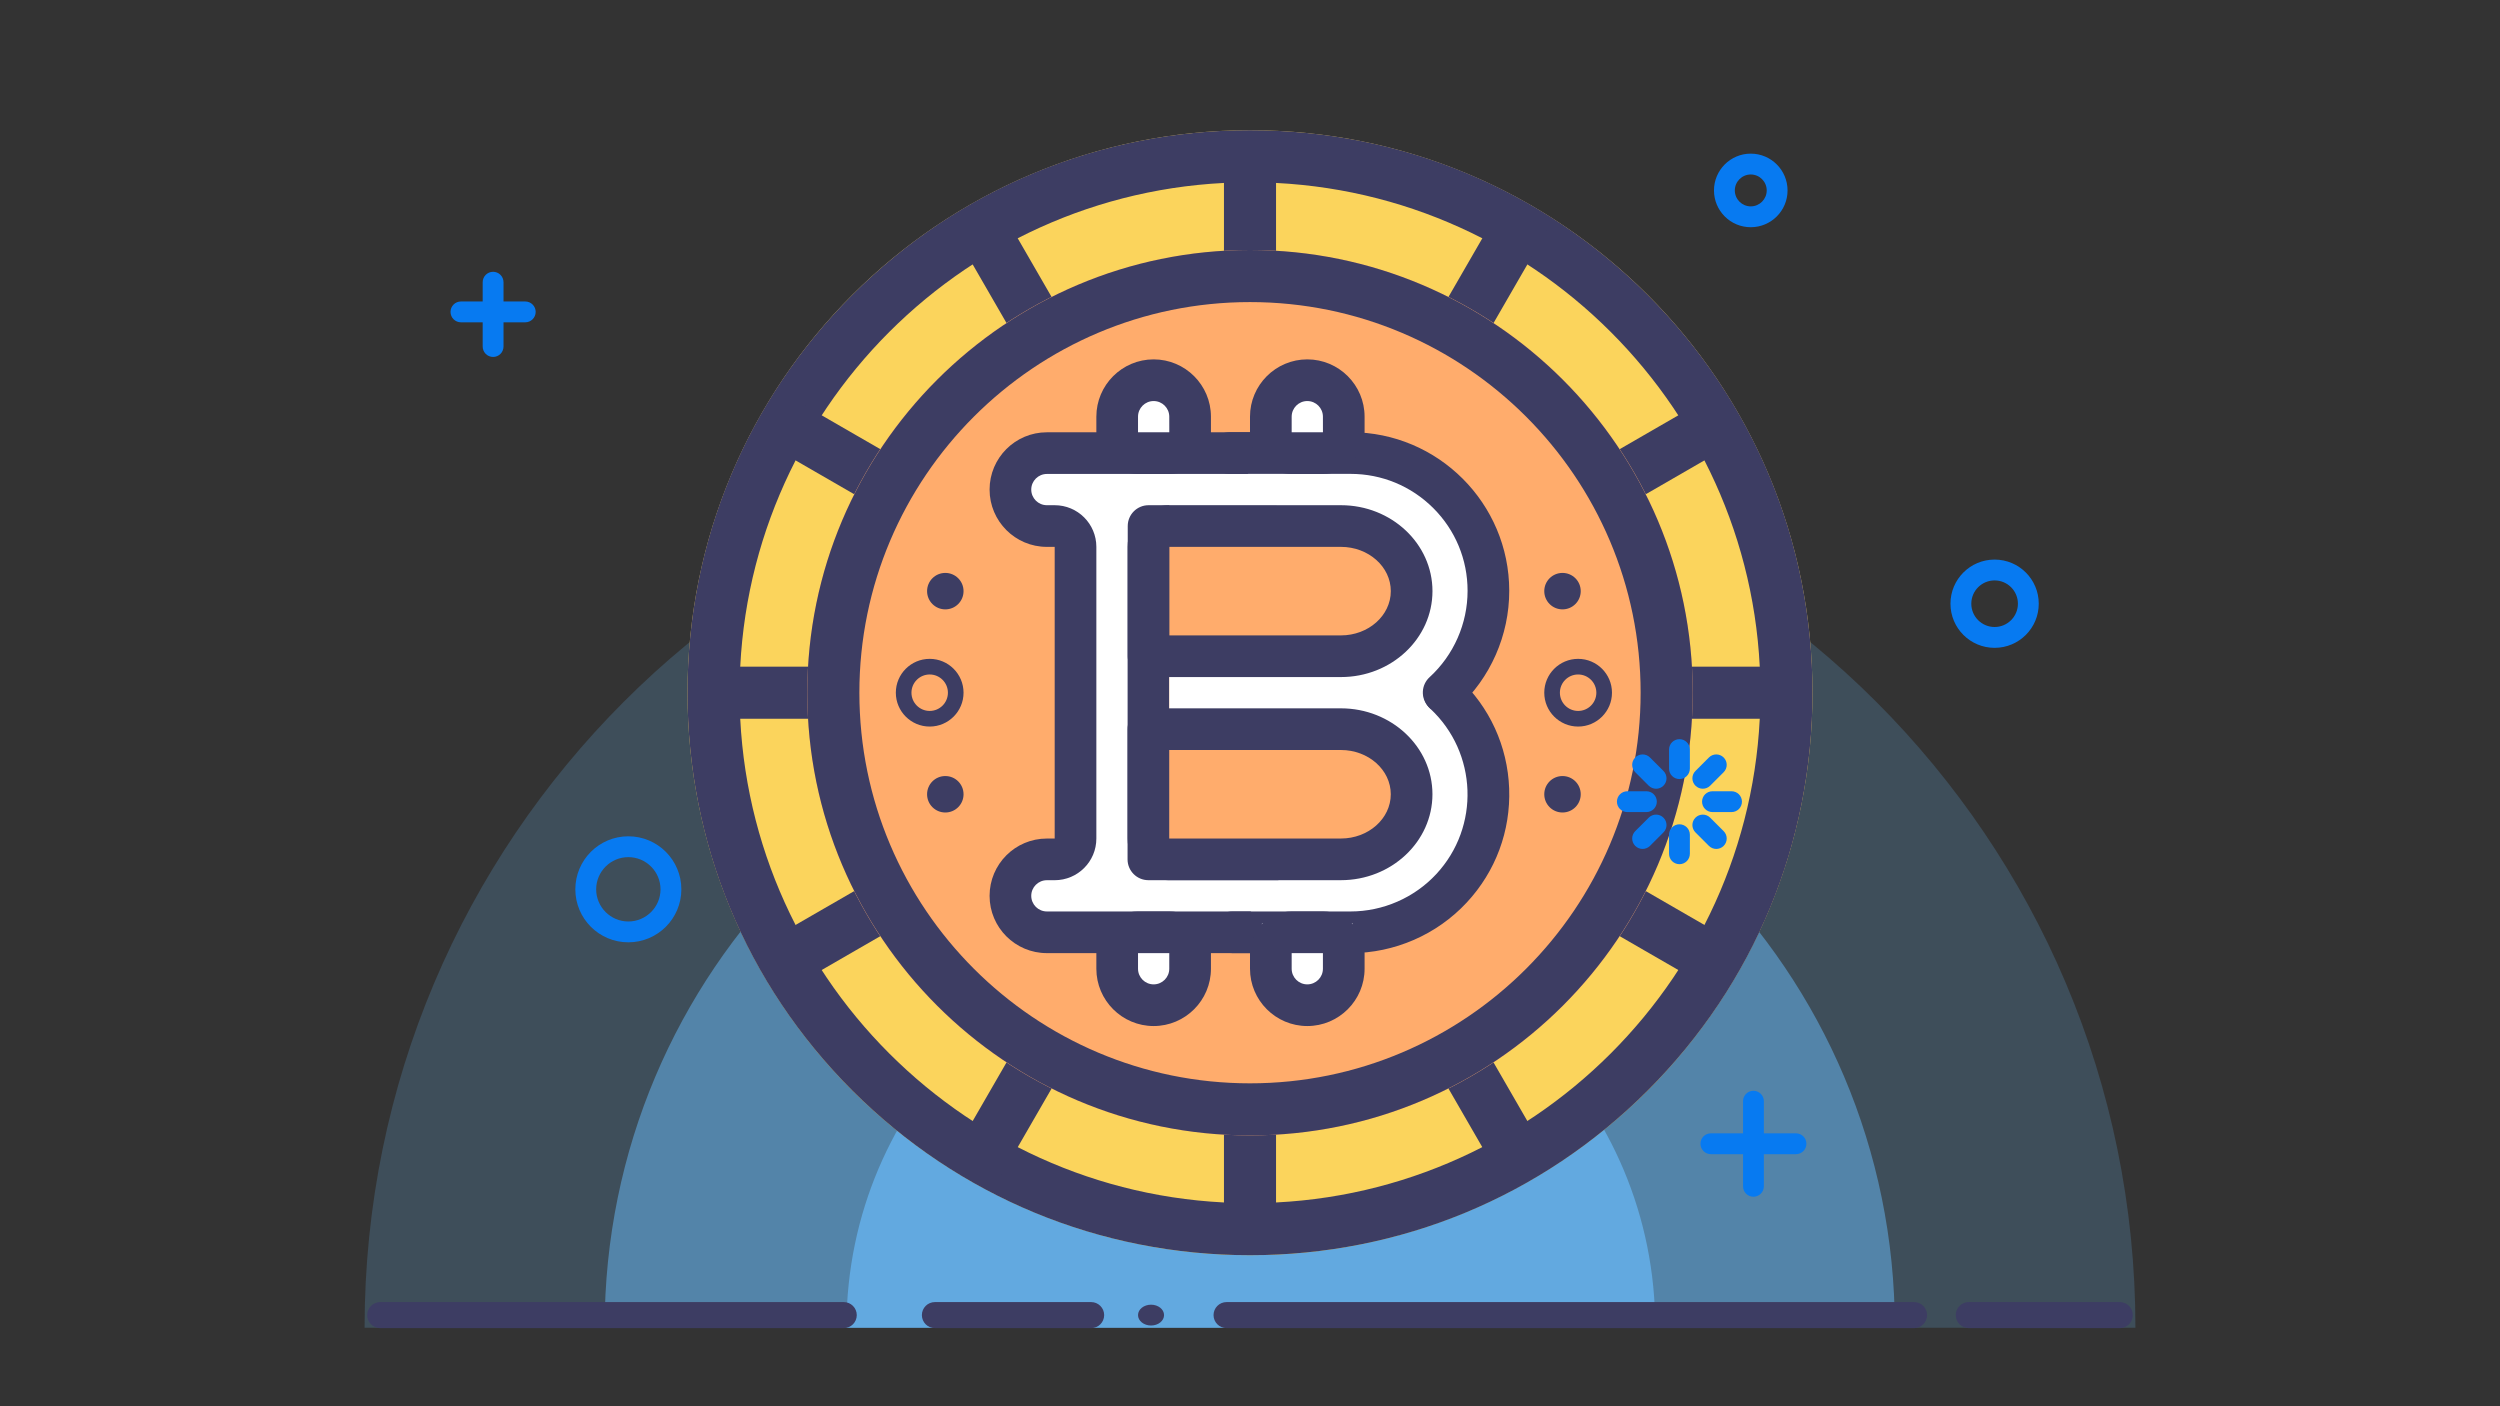 <?xml version="1.0" standalone="no"?><!DOCTYPE svg PUBLIC "-//W3C//DTD SVG 1.1//EN" "http://www.w3.org/Graphics/SVG/1.1/DTD/svg11.dtd"><svg height="540" node-id="1" sillyvg="true" template-height="540" template-width="960" version="1.1" viewBox="0 0 960 540" width="960" xmlns="http://www.w3.org/2000/svg" xmlns:xlink="http://www.w3.org/1999/xlink"><rect x="0" y="0" width="960" height="540" fill="#333333" stroke="none"/><defs node-id="95"></defs><g node-id="291"><g node-id="302"><path d="M 820.00 509.85 C 820.00 322.07 667.78 169.85 480.00 169.85 C 292.22 169.85 140.00 322.07 140.00 509.85" fill="#69baf9" fill-opacity="0.2" fill-rule="nonzero" group-id="1,12" id="路径_1806" node-id="3" stroke="none" target-height="340" target-width="680" target-x="140" target-y="169.85"></path></g><g node-id="303"><path d="M 727.62 509.85 C 727.62 373.04 616.71 262.13 479.90 262.13 C 343.09 262.13 232.18 373.04 232.18 509.85" fill="#69baf9" fill-opacity="0.5" fill-rule="nonzero" group-id="1,13" id="路径_1807" node-id="4" stroke="none" target-height="247.72" target-width="495.439" target-x="232.179" target-y="262.13"></path></g><path d="M 635.60 509.85 C 635.82 424.10 566.48 354.40 480.72 354.18 C 394.97 353.96 325.27 423.30 325.05 509.06 C 325.05 509.32 325.05 509.59 325.05 509.85" fill="#69baf9" fill-opacity="0.7" fill-rule="nonzero" group-id="1,14" id="路径_1808" node-id="5" stroke="none" target-height="155.887" target-width="310.766" target-x="325.053" target-y="353.963"></path></g><g node-id="292"><path d="M 735.00 510.00 L 471.00 510.00 C 468.24 510.00 466.00 507.76 466.00 505.00 C 466.00 502.24 468.24 500.00 471.00 500.00 L 735.00 500.00 C 737.76 500.00 740.00 502.24 740.00 505.00 C 740.00 507.76 737.76 510.00 735.00 510.00 Z" fill="#3d3d63" fill-rule="nonzero" group-id="2" node-id="112" stroke="none" target-height="10" target-width="274" target-x="466" target-y="500"></path><path d="M 814.00 510.00 L 756.00 510.00 C 753.24 510.00 751.00 507.76 751.00 505.00 C 751.00 502.24 753.24 500.00 756.00 500.00 L 814.00 500.00 C 816.76 500.00 819.00 502.24 819.00 505.00 C 819.00 507.76 816.76 510.00 814.00 510.00 Z" fill="#3d3d63" fill-rule="nonzero" group-id="2" node-id="114" stroke="none" target-height="10" target-width="68" target-x="751" target-y="500"></path><path d="M 419.00 510.00 L 359.00 510.00 C 356.24 510.00 354.00 507.76 354.00 505.00 C 354.00 502.24 356.24 500.00 359.00 500.00 L 419.00 500.00 C 421.76 500.00 424.00 502.24 424.00 505.00 C 424.00 507.76 421.76 510.00 419.00 510.00 Z" fill="#3d3d63" fill-rule="nonzero" group-id="2" node-id="116" stroke="none" target-height="10" target-width="70" target-x="354" target-y="500"></path><path d="M 324.00 510.00 L 146.00 510.00 C 143.24 510.00 141.00 507.76 141.00 505.00 C 141.00 502.24 143.24 500.00 146.00 500.00 L 324.00 500.00 C 326.76 500.00 329.00 502.24 329.00 505.00 C 329.00 507.76 326.76 510.00 324.00 510.00 Z" fill="#3d3d63" fill-rule="nonzero" group-id="2" node-id="118" stroke="none" target-height="10" target-width="188" target-x="141" target-y="500"></path><path d="M 447.00 505.00 C 447.00 507.21 444.76 509.00 442.00 509.00 C 439.24 509.00 437.00 507.21 437.00 505.00 C 437.00 502.79 439.24 501.00 442.00 501.00 C 444.76 501.00 447.00 502.79 447.00 505.00 Z" fill="#3d3d63" fill-rule="nonzero" group-id="2" id="椭圆_336" node-id="11" stroke="none" target-height="8" target-width="10" target-x="437" target-y="501"></path></g><g node-id="293"><path d="M 696.00 266.00 C 696.00 385.29 599.29 482.00 480.00 482.00 C 360.71 482.00 264.00 385.29 264.00 266.00 C 264.00 146.71 360.71 50.00 480.00 50.00 C 599.29 50.00 696.00 146.71 696.00 266.00 Z" fill="#fbd45c" fill-rule="nonzero" group-id="3" node-id="123" stroke="none" target-height="432" target-width="432" target-x="264" target-y="50"></path><path d="M 480.00 482.00 C 422.30 482.00 368.06 459.53 327.26 418.74 C 286.47 377.94 264.00 323.69 264.00 266.00 C 264.00 208.30 286.47 154.06 327.26 113.27 C 368.06 72.47 422.30 50.00 480.00 50.00 C 537.70 50.00 591.94 72.47 632.74 113.27 C 673.53 154.06 696.00 208.30 696.00 266.00 C 696.00 323.69 673.53 377.94 632.74 418.74 C 591.94 459.53 537.70 482.00 480.00 482.00 Z M 480.00 70.00 C 371.93 70.00 284.00 157.93 284.00 266.00 C 284.00 374.07 371.93 462.00 480.00 462.00 C 588.08 462.00 676.00 374.07 676.00 266.00 C 676.00 157.93 588.08 70.00 480.00 70.00 Z" fill="#3d3d63" fill-rule="nonzero" group-id="3" node-id="125" stroke="none" target-height="432" target-width="432" target-x="264" target-y="50"></path></g><g node-id="294"><path d="M 470.00 51.00 L 490.00 51.00 L 490.00 481.00 L 470.00 481.00 Z" fill="#3d3d63" fill-rule="nonzero" group-id="4" node-id="129" stroke="none" target-height="430" target-width="20" target-x="470" target-y="51"></path><path d="M 265.00 256.00 L 695.00 256.00 L 695.00 276.00 L 265.00 276.00 Z" fill="#3d3d63" fill-rule="nonzero" group-id="4" node-id="131" stroke="none" target-height="20" target-width="430" target-x="265" target-y="256"></path></g><g node-id="295"><g node-id="305"><path d="M 661.19 149.83 L 671.19 167.15 L 298.80 382.14 L 288.80 364.82 Z" fill="#3d3d63" fill-rule="nonzero" group-id="5,15" node-id="137" stroke="none" target-height="232.311" target-width="382.385" target-x="288.803" target-y="149.832"></path></g><path d="M 381.16 74.80 L 596.15 447.18 L 578.83 457.18 L 363.84 84.79 Z" fill="#3d3d63" fill-rule="nonzero" group-id="5,16" node-id="142" stroke="none" target-height="382.385" target-width="232.311" target-x="363.838" target-y="74.795"></path></g><g node-id="296"><g node-id="307"><path d="M 671.21 364.83 L 661.21 382.15 L 288.82 167.16 L 298.82 149.84 Z" fill="#3d3d63" fill-rule="nonzero" group-id="6,17" node-id="149" stroke="none" target-height="232.311" target-width="382.385" target-x="288.82" target-y="149.843"></path></g><path d="M 596.17 84.81 L 381.18 457.19 L 363.86 447.19 L 578.85 74.81 Z" fill="#3d3d63" fill-rule="nonzero" group-id="6,18" node-id="154" stroke="none" target-height="382.385" target-width="232.311" target-x="363.858" target-y="74.808"></path></g><g node-id="297"><path d="M 650.00 266.00 C 650.00 359.89 573.89 436.00 480.00 436.00 C 386.11 436.00 310.00 359.89 310.00 266.00 C 310.00 172.11 386.11 96.00 480.00 96.00 C 573.89 96.00 650.00 172.11 650.00 266.00 Z" fill="#ffac6c" fill-rule="nonzero" group-id="7" node-id="159" stroke="none" target-height="340" target-width="340" target-x="310" target-y="96"></path><path d="M 480.00 436.00 C 386.26 436.00 310.00 359.74 310.00 266.00 C 310.00 172.26 386.26 96.00 480.00 96.00 C 573.74 96.00 650.00 172.26 650.00 266.00 C 650.00 359.74 573.74 436.00 480.00 436.00 Z M 480.00 116.00 C 397.29 116.00 330.00 183.29 330.00 266.00 C 330.00 348.71 397.29 416.00 480.00 416.00 C 562.71 416.00 630.00 348.71 630.00 266.00 C 630.00 183.29 562.71 116.00 480.00 116.00 Z" fill="#3d3d63" fill-rule="nonzero" group-id="7" node-id="161" stroke="none" target-height="340" target-width="340" target-x="310" target-y="96"></path></g><g node-id="298"><g node-id="309"><path d="M 505.00 358.00 L 402.00 358.00 C 394.28 358.00 388.00 351.72 388.00 344.00 C 388.00 336.28 394.28 330.00 402.00 330.00 L 405.00 330.00 L 413.00 330.00 L 413.00 322.00 L 413.00 210.00 L 413.00 202.00 L 405.00 202.00 L 402.00 202.00 C 394.28 202.00 388.00 195.72 388.00 188.00 C 388.00 180.28 394.28 174.00 402.00 174.00 L 505.00 174.00 C 512.72 174.00 519.00 180.28 519.00 188.00 C 519.00 195.72 512.72 202.00 505.00 202.00 L 449.00 202.00 L 441.00 202.00 L 441.00 210.00 L 441.00 322.00 L 441.00 330.00 L 449.00 330.00 L 505.00 330.00 C 512.72 330.00 519.00 336.28 519.00 344.00 C 519.00 351.72 512.72 358.00 505.00 358.00 Z" fill="#ffffff" fill-rule="nonzero" group-id="8,19" node-id="166" stroke="none" target-height="184" target-width="131" target-x="388" target-y="174"></path><path d="M 505.00 350.00 C 508.31 350.00 511.00 347.31 511.00 344.00 C 511.00 340.69 508.31 338.00 505.00 338.00 L 449.00 338.00 C 440.16 338.00 433.00 330.84 433.00 322.00 L 433.00 210.00 C 433.00 201.16 440.16 194.00 449.00 194.00 L 505.00 194.00 C 508.31 194.00 511.00 191.31 511.00 188.00 C 511.00 184.69 508.31 182.00 505.00 182.00 L 402.00 182.00 C 398.69 182.00 396.00 184.69 396.00 188.00 C 396.00 191.31 398.69 194.00 402.00 194.00 L 405.00 194.00 C 413.84 194.00 421.00 201.16 421.00 210.00 L 421.00 322.00 C 421.00 330.84 413.84 338.00 405.00 338.00 L 402.00 338.00 C 398.69 338.00 396.00 340.69 396.00 344.00 C 396.00 347.31 398.69 350.00 402.00 350.00 L 505.00 350.00 M 505.00 366.00 L 402.00 366.00 C 389.85 366.00 380.00 356.15 380.00 344.00 C 380.00 331.85 389.85 322.00 402.00 322.00 L 405.00 322.00 L 405.00 210.00 L 402.00 210.00 C 389.85 210.00 380.00 200.15 380.00 188.00 C 380.00 175.85 389.85 166.00 402.00 166.00 L 505.00 166.00 C 517.15 166.00 527.00 175.85 527.00 188.00 C 527.00 200.15 517.15 210.00 505.00 210.00 L 449.00 210.00 L 449.00 322.00 L 505.00 322.00 C 517.15 322.00 527.00 331.85 527.00 344.00 C 527.00 356.15 517.15 366.00 505.00 366.00 Z" fill="#3d3d63" fill-rule="nonzero" group-id="8,19" node-id="168" stroke="none" target-height="200" target-width="147" target-x="380" target-y="166"></path></g><path d="M 449.00 194.00 L 554.00 194.00 L 554.00 338.00 L 449.00 338.00 Z" fill="#ffffff" fill-rule="nonzero" group-id="8" id="矩形_1195" node-id="31" stroke="none" target-height="144" target-width="105" target-x="449" target-y="194"></path><g node-id="310"><path d="M 472.21 173.97 L 518.60 173.97 C 547.83 173.96 571.54 197.63 571.55 226.86 C 571.56 241.72 565.33 255.90 554.37 265.93" fill="#ffffff" fill-rule="nonzero" group-id="8,20" id="路径_1960_1_" node-id="33" stroke="none" target-height="91.976" target-width="99.354" target-x="472.21" target-y="173.956"></path><path d="M 554.37 273.93 C 552.20 273.93 550.04 273.06 548.47 271.33 C 545.48 268.07 545.71 263.01 548.97 260.03 C 558.24 251.54 563.56 239.45 563.55 226.87 C 563.55 214.87 558.87 203.59 550.38 195.11 C 541.89 186.64 530.62 181.97 518.63 181.97 C 518.62 181.97 518.62 181.97 518.61 181.97 L 472.21 181.97 C 467.79 181.97 464.21 178.39 464.21 173.97 C 464.21 169.56 467.79 165.97 472.21 165.97 L 518.60 165.97 C 518.61 165.97 518.63 165.97 518.64 165.97 C 552.21 165.97 579.53 193.28 579.55 226.86 C 579.57 243.92 572.35 260.31 559.77 271.83 C 558.23 273.24 556.30 273.93 554.37 273.93 Z" fill="#3d3d63" fill-rule="nonzero" group-id="8,20" node-id="175" stroke="none" target-height="107.958" target-width="115.355" target-x="464.21" target-y="165.975"></path></g><g node-id="311"><path d="M 554.65 266.26 C 576.07 286.17 577.30 319.67 557.39 341.10 C 547.37 351.88 533.32 358.00 518.60 358.00 L 473.26 358.00" fill="#ffffff" fill-rule="nonzero" group-id="8,21" id="路径_1961_1_" node-id="36" stroke="none" target-height="91.745" target-width="104.041" target-x="473.259" target-y="266.257"></path><path d="M 518.60 366.00 L 473.26 366.00 C 468.84 366.00 465.26 362.42 465.26 358.00 C 465.26 353.58 468.84 350.00 473.26 350.00 L 518.60 350.00 C 531.05 350.00 543.06 344.77 551.53 335.65 C 568.41 317.49 567.36 288.99 549.20 272.12 C 545.97 269.11 545.78 264.05 548.79 260.81 C 551.80 257.58 556.86 257.39 560.10 260.40 C 572.02 271.48 578.92 286.54 579.52 302.81 C 580.11 319.08 574.34 334.61 563.25 346.54 C 551.76 358.91 535.49 366.00 518.60 366.00 Z" fill="#3d3d63" fill-rule="nonzero" group-id="8,21" node-id="181" stroke="none" target-height="108.612" target-width="114.853" target-x="465.26" target-y="257.39"></path></g><g node-id="312"><path d="M 464.92 251.99 L 514.94 251.99 C 529.92 251.99 542.07 240.80 542.07 226.99 C 542.07 213.18 529.92 202.00 514.94 202.00 L 441.05 202.00 L 441.05 251.99 L 464.92 251.99 Z" fill="#ffac6c" fill-rule="nonzero" group-id="8,22" id="路径_1959_1_" node-id="39" stroke="none" target-height="49.993" target-width="101.027" target-x="441.047" target-y="202"></path><path d="M 514.94 259.99 L 441.05 259.99 C 436.63 259.99 433.05 256.41 433.05 251.99 L 433.05 202.00 C 433.05 197.58 436.63 194.00 441.05 194.00 L 514.94 194.00 C 534.31 194.00 550.07 208.80 550.07 226.99 C 550.07 245.19 534.31 259.99 514.94 259.99 Z M 449.05 243.99 L 514.94 243.99 C 525.49 243.99 534.07 236.37 534.07 226.99 C 534.07 217.62 525.49 210.00 514.94 210.00 L 449.05 210.00 L 449.05 243.99 Z" fill="#3d3d63" fill-rule="nonzero" group-id="8,22" node-id="187" stroke="none" target-height="65.993" target-width="117.027" target-x="433.047" target-y="194"></path></g><g node-id="313"><path d="M 464.87 329.99 L 514.91 329.99 C 529.91 329.99 542.06 318.80 542.06 304.99 C 542.06 291.18 529.90 280.00 514.91 280.00 L 440.98 280.00 L 440.98 329.99 L 464.87 329.99 Z" fill="#ffac6c" fill-rule="nonzero" group-id="8,23" id="路径_1963_1_" node-id="42" stroke="none" target-height="49.993" target-width="101.082" target-x="440.976" target-y="280"></path><path d="M 514.91 337.99 L 440.98 337.99 C 436.56 337.99 432.98 334.41 432.98 329.99 L 432.98 280.00 C 432.98 275.58 436.56 272.00 440.98 272.00 L 514.91 272.00 C 534.29 272.00 550.06 286.80 550.06 304.99 C 550.06 323.19 534.29 337.99 514.91 337.99 Z M 448.98 321.99 L 514.91 321.99 C 525.47 321.99 534.06 314.37 534.06 304.99 C 534.06 295.62 525.47 288.00 514.91 288.00 L 448.98 288.00 L 448.98 321.99 Z" fill="#3d3d63" fill-rule="nonzero" group-id="8,23" node-id="193" stroke="none" target-height="65.993" target-width="117.083" target-x="432.976" target-y="272"></path></g></g><path d="M 426.25 355.25 L 459.75 355.25 L 459.75 355.25 L 459.75 372.00 C 459.75 381.25 452.25 388.75 443.00 388.75 L 443.00 388.75 C 433.75 388.75 426.25 381.25 426.25 372.00 L 426.25 355.25 L 426.25 355.25 Z" fill="#ffffff" fill-rule="nonzero" node-id="197" stroke="none" target-height="33.5" target-width="33.5" target-x="426.25" target-y="355.25"></path><path d="M 443.00 394.00 C 430.87 394.00 421.00 384.13 421.00 372.00 L 421.00 366.00 C 421.00 357.18 428.18 350.00 437.00 350.00 L 449.00 350.00 C 457.82 350.00 465.00 357.18 465.00 366.00 L 465.00 372.00 C 465.00 384.13 455.13 394.00 443.00 394.00 Z M 437.00 366.00 L 437.00 372.00 C 437.00 375.31 439.69 378.00 443.00 378.00 C 446.31 378.00 449.00 375.31 449.00 372.00 L 449.00 366.00 L 437.00 366.00 Z" fill="#3d3d63" fill-rule="nonzero" node-id="199" stroke="none" target-height="44" target-width="44" target-x="421" target-y="350"></path><path d="M 484.58 354.58 L 519.42 354.58 L 519.42 354.58 L 519.42 372.00 C 519.42 381.62 511.62 389.42 502.00 389.42 L 502.00 389.42 C 492.38 389.42 484.58 381.62 484.58 372.00 L 484.58 354.58 L 484.58 354.58 Z" fill="#ffffff" fill-rule="nonzero" node-id="201" stroke="none" target-height="34.834" target-width="34.834" target-x="484.583" target-y="354.583"></path><path d="M 502.00 394.00 C 489.87 394.00 480.00 384.13 480.00 372.00 L 480.00 366.00 C 480.00 357.18 487.18 350.00 496.00 350.00 L 508.00 350.00 C 516.82 350.00 524.00 357.18 524.00 366.00 L 524.00 372.00 C 524.00 384.13 514.13 394.00 502.00 394.00 Z M 496.00 366.00 L 496.00 372.00 C 496.00 375.31 498.69 378.00 502.00 378.00 C 505.31 378.00 508.00 375.31 508.00 372.00 L 508.00 366.00 L 496.00 366.00 Z" fill="#3d3d63" fill-rule="nonzero" node-id="203" stroke="none" target-height="44" target-width="44" target-x="480" target-y="350"></path><path d="M 502.00 143.00 L 502.00 143.00 C 511.39 143.00 519.00 150.61 519.00 160.00 L 519.00 177.00 L 519.00 177.00 L 485.00 177.00 L 485.00 177.00 L 485.00 160.00 C 485.00 150.61 492.61 143.00 502.00 143.00 Z" fill="#ffffff" fill-rule="nonzero" node-id="205" stroke="none" target-height="34" target-width="34" target-x="485" target-y="143"></path><path d="M 508.00 182.00 L 496.00 182.00 C 487.18 182.00 480.00 174.82 480.00 166.00 L 480.00 160.00 C 480.00 147.87 489.87 138.00 502.00 138.00 C 514.13 138.00 524.00 147.87 524.00 160.00 L 524.00 166.00 C 524.00 174.82 516.82 182.00 508.00 182.00 Z M 502.00 154.00 C 498.69 154.00 496.00 156.69 496.00 160.00 L 496.00 166.00 L 508.00 166.00 C 508.01 166.00 508.01 166.00 508.01 166.00 L 508.00 160.00 C 508.00 156.69 505.31 154.00 502.00 154.00 Z" fill="#3d3d63" fill-rule="nonzero" node-id="207" stroke="none" target-height="44" target-width="44" target-x="480" target-y="138"></path><path d="M 443.00 144.25 L 443.00 144.25 C 451.70 144.25 458.75 151.30 458.75 160.00 L 458.75 175.75 L 458.75 175.75 L 427.25 175.75 L 427.25 175.75 L 427.25 160.00 C 427.25 151.30 434.30 144.25 443.00 144.25 Z" fill="#ffffff" fill-rule="nonzero" node-id="209" stroke="none" target-height="31.5" target-width="31.5" target-x="427.25" target-y="144.25"></path><path d="M 449.00 182.00 L 437.00 182.00 C 428.18 182.00 421.00 174.82 421.00 166.00 L 421.00 160.00 C 421.00 147.87 430.87 138.00 443.00 138.00 C 455.13 138.00 465.00 147.87 465.00 160.00 L 465.00 166.00 C 465.00 174.82 457.82 182.00 449.00 182.00 Z M 443.00 154.00 C 439.69 154.00 437.00 156.69 437.00 160.00 L 437.00 166.00 L 449.00 166.00 C 449.01 166.00 449.01 166.00 449.01 166.00 L 449.00 160.00 C 449.00 156.69 446.31 154.00 443.00 154.00 Z" fill="#3d3d63" fill-rule="nonzero" node-id="211" stroke="none" target-height="44" target-width="44" target-x="421" target-y="138"></path><g node-id="299"><g node-id="314"><path d="M 370.00 266.00 C 370.00 273.18 364.18 279.00 357.00 279.00 C 349.82 279.00 344.00 273.18 344.00 266.00 C 344.00 258.82 349.82 253.00 357.00 253.00 C 364.18 253.00 370.00 258.82 370.00 266.00 Z" fill="#ffac6c" fill-rule="nonzero" group-id="9,24" node-id="215" stroke="none" target-height="26" target-width="26" target-x="344" target-y="253"></path><path d="M 357.00 279.00 C 349.83 279.00 344.00 273.17 344.00 266.00 C 344.00 258.83 349.83 253.00 357.00 253.00 C 364.17 253.00 370.00 258.83 370.00 266.00 C 370.00 273.17 364.17 279.00 357.00 279.00 Z M 357.00 259.00 C 353.14 259.00 350.00 262.14 350.00 266.00 C 350.00 269.86 353.14 273.00 357.00 273.00 C 360.86 273.00 364.00 269.86 364.00 266.00 C 364.00 262.14 360.86 259.00 357.00 259.00 Z" fill="#3d3d63" fill-rule="nonzero" group-id="9,24" node-id="217" stroke="none" target-height="26" target-width="26" target-x="344" target-y="253"></path></g><path d="M 370.00 227.00 C 370.00 230.87 366.87 234.00 363.00 234.00 C 359.13 234.00 356.00 230.87 356.00 227.00 C 356.00 223.13 359.13 220.00 363.00 220.00 C 366.87 220.00 370.00 223.13 370.00 227.00 Z" fill="#3d3d63" fill-rule="nonzero" group-id="9" id="椭圆_438" node-id="56" stroke="none" target-height="14" target-width="14" target-x="356" target-y="220"></path><path d="M 370.00 305.00 C 370.00 308.87 366.87 312.00 363.00 312.00 C 359.13 312.00 356.00 308.87 356.00 305.00 C 356.00 301.13 359.13 298.00 363.00 298.00 C 366.87 298.00 370.00 301.13 370.00 305.00 Z" fill="#3d3d63" fill-rule="nonzero" group-id="9" id="椭圆_438-2" node-id="57" stroke="none" target-height="14" target-width="14" target-x="356" target-y="298"></path></g><g node-id="300"><g node-id="315"><path d="M 619.00 266.00 C 619.00 273.18 613.18 279.00 606.00 279.00 C 598.82 279.00 593.00 273.18 593.00 266.00 C 593.00 258.82 598.82 253.00 606.00 253.00 C 613.18 253.00 619.00 258.82 619.00 266.00 Z" fill="#ffac6c" fill-rule="nonzero" group-id="10,25" node-id="225" stroke="none" target-height="26" target-width="26" target-x="593" target-y="253"></path><path d="M 606.00 279.00 C 598.83 279.00 593.00 273.17 593.00 266.00 C 593.00 258.83 598.83 253.00 606.00 253.00 C 613.17 253.00 619.00 258.83 619.00 266.00 C 619.00 273.17 613.17 279.00 606.00 279.00 Z M 606.00 259.00 C 602.14 259.00 599.00 262.14 599.00 266.00 C 599.00 269.86 602.14 273.00 606.00 273.00 C 609.86 273.00 613.00 269.86 613.00 266.00 C 613.00 262.14 609.86 259.00 606.00 259.00 Z" fill="#3d3d63" fill-rule="nonzero" group-id="10,25" node-id="227" stroke="none" target-height="26" target-width="26" target-x="593" target-y="253"></path></g><path d="M 607.00 227.00 C 607.00 230.87 603.87 234.00 600.00 234.00 C 596.13 234.00 593.00 230.87 593.00 227.00 C 593.00 223.13 596.13 220.00 600.00 220.00 C 603.87 220.00 607.00 223.13 607.00 227.00 Z" fill="#3d3d63" fill-rule="nonzero" group-id="10" id="椭圆_440" node-id="62" stroke="none" target-height="14" target-width="14" target-x="593" target-y="220"></path><path d="M 607.00 305.00 C 607.00 308.87 603.87 312.00 600.00 312.00 C 596.13 312.00 593.00 308.87 593.00 305.00 C 593.00 301.13 596.13 298.00 600.00 298.00 C 603.87 298.00 607.00 301.13 607.00 305.00 Z" fill="#3d3d63" fill-rule="nonzero" group-id="10" id="椭圆_439" node-id="63" stroke="none" target-height="14" target-width="14" target-x="593" target-y="298"></path></g><g node-id="301"><g node-id="316"><path d="M 689.66 443.20 L 656.97 443.20 C 654.76 443.20 652.97 441.41 652.97 439.20 C 652.97 436.99 654.76 435.20 656.97 435.20 L 689.66 435.20 C 691.87 435.20 693.66 436.99 693.66 439.20 C 693.66 441.41 691.87 443.20 689.66 443.20 Z" fill="#077af1" fill-rule="nonzero" group-id="11,26" node-id="235" stroke="none" target-height="8" target-width="40.692" target-x="652.97" target-y="435.201"></path><path d="M 673.32 459.55 C 671.11 459.55 669.32 457.76 669.32 455.55 L 669.32 422.86 C 669.32 420.65 671.11 418.86 673.32 418.86 C 675.52 418.86 677.32 420.65 677.32 422.86 L 677.32 455.55 C 677.32 457.76 675.52 459.55 673.32 459.55 Z" fill="#077af1" fill-rule="nonzero" group-id="11,26" node-id="237" stroke="none" target-height="40.692" target-width="8" target-x="669.316" target-y="418.855"></path></g><g node-id="317"><g node-id="322"><g node-id="323"><path d="M 644.91 299.16 C 642.70 299.16 640.91 297.37 640.91 295.16 L 640.91 287.84 C 640.91 285.63 642.70 283.84 644.91 283.84 C 647.12 283.84 648.91 285.63 648.91 287.84 L 648.91 295.16 C 648.91 297.37 647.12 299.16 644.91 299.16 Z" fill="#077af1" fill-rule="nonzero" group-id="11,27,32,33" node-id="243" stroke="none" target-height="15.322" target-width="8" target-x="640.908" target-y="283.837"></path><path d="M 644.91 331.85 C 642.70 331.85 640.91 330.06 640.91 327.85 L 640.91 320.53 C 640.91 318.32 642.70 316.53 644.91 316.53 C 647.12 316.53 648.91 318.32 648.91 320.53 L 648.91 327.85 C 648.91 330.06 647.12 331.85 644.91 331.85 Z" fill="#077af1" fill-rule="nonzero" group-id="11,27,32,33" node-id="245" stroke="none" target-height="15.322" target-width="8" target-x="640.908" target-y="316.53"></path></g><g node-id="324"><path d="M 632.22 311.84 L 624.90 311.84 C 622.69 311.84 620.90 310.05 620.90 307.84 C 620.90 305.63 622.69 303.84 624.90 303.84 L 632.22 303.84 C 634.43 303.84 636.22 305.63 636.22 307.84 C 636.22 310.05 634.43 311.84 632.22 311.84 Z" fill="#077af1" fill-rule="nonzero" group-id="11,27,32,34" node-id="249" stroke="none" target-height="8" target-width="15.321" target-x="620.901" target-y="303.844"></path><path d="M 664.91 311.84 L 657.59 311.84 C 655.38 311.84 653.59 310.05 653.59 307.84 C 653.59 305.63 655.38 303.84 657.59 303.84 L 664.91 303.84 C 667.12 303.84 668.91 305.63 668.91 307.84 C 668.91 310.05 667.12 311.84 664.91 311.84 Z" fill="#077af1" fill-rule="nonzero" group-id="11,27,32,34" node-id="251" stroke="none" target-height="8" target-width="15.322" target-x="653.593" target-y="303.844"></path></g><g node-id="325"><path d="M 635.94 302.88 C 634.92 302.87 633.89 302.48 633.11 301.70 L 627.93 296.53 C 626.37 294.96 626.37 292.43 627.93 290.87 C 629.49 289.31 632.03 289.31 633.59 290.87 L 638.77 296.05 C 640.33 297.61 640.33 300.14 638.77 301.70 C 637.99 302.48 636.96 302.88 635.94 302.88 Z" fill="#077af1" fill-rule="nonzero" group-id="11,27,32,35" node-id="255" stroke="none" target-height="13.569" target-width="13.96" target-x="626.37" target-y="289.306"></path><path d="M 659.05 325.99 C 658.03 325.99 657.01 325.60 656.23 324.82 L 651.05 319.64 C 649.49 318.08 649.49 315.55 651.05 313.99 C 652.61 312.42 655.15 312.42 656.71 313.99 L 661.88 319.16 C 663.45 320.72 663.45 323.26 661.88 324.82 C 661.10 325.60 660.08 325.99 659.05 325.99 Z" fill="#077af1" fill-rule="nonzero" group-id="11,27,32,35" node-id="257" stroke="none" target-height="13.568" target-width="13.959" target-x="649.487" target-y="312.423"></path></g><g node-id="326"><path d="M 653.88 302.87 C 652.85 302.87 651.83 302.48 651.05 301.70 C 649.49 300.14 649.49 297.61 651.05 296.05 L 656.23 290.87 C 657.79 289.31 660.32 289.31 661.88 290.87 C 663.45 292.43 663.45 294.96 661.88 296.53 L 656.71 301.70 C 655.93 302.48 654.90 302.87 653.88 302.87 Z" fill="#077af1" fill-rule="nonzero" group-id="11,27,32,36" node-id="261" stroke="none" target-height="13.569" target-width="13.959" target-x="649.487" target-y="289.306"></path><path d="M 630.76 325.99 C 629.74 325.99 628.71 325.60 627.93 324.82 C 626.37 323.26 626.37 320.72 627.93 319.16 L 633.11 313.99 C 634.67 312.42 637.21 312.42 638.77 313.99 C 640.33 315.55 640.33 318.08 638.77 319.64 L 633.59 324.82 C 632.81 325.60 631.78 325.99 630.76 325.99 Z" fill="#077af1" fill-rule="nonzero" group-id="11,27,32,36" node-id="263" stroke="none" target-height="13.569" target-width="13.96" target-x="626.37" target-y="312.422"></path></g></g></g><g node-id="318"><path d="M 765.93 248.78 C 775.29 248.78 782.88 241.19 782.88 231.82 C 782.88 222.46 775.29 214.88 765.93 214.88 C 756.57 214.88 748.98 222.46 748.98 231.82 C 748.98 241.19 756.56 248.78 765.93 248.78 Z" fill="none" group-id="11,28" node-id="269" stroke="none" target-height="33.9" target-width="33.9" target-x="748.976" target-y="214.875"></path><path d="M 765.93 240.77 C 770.86 240.77 774.88 236.76 774.88 231.82 C 774.88 226.89 770.86 222.88 765.93 222.88 C 760.99 222.88 756.98 226.89 756.98 231.82 C 756.98 236.76 760.99 240.77 765.93 240.77 M 765.93 248.77 C 756.56 248.77 748.98 241.19 748.98 231.82 C 748.98 222.46 756.56 214.88 765.93 214.88 C 775.29 214.88 782.88 222.46 782.88 231.82 C 782.88 241.19 775.29 248.77 765.93 248.77 Z" fill="#077af1" fill-rule="nonzero" group-id="11,28" node-id="271" stroke="none" target-height="33.899" target-width="33.899" target-x="748.976" target-y="214.875"></path></g><g node-id="319"><path d="M 672.29 87.25 C 680.10 87.25 686.42 80.93 686.42 73.13 C 686.42 65.33 680.10 59.00 672.29 59.00 C 664.49 59.00 658.17 65.33 658.17 73.13 C 658.17 80.93 664.49 87.25 672.29 87.25 Z" fill="none" group-id="11,29" node-id="275" stroke="none" target-height="28.254" target-width="28.254" target-x="658.167" target-y="59"></path><path d="M 672.29 79.25 C 675.67 79.25 678.42 76.50 678.42 73.13 C 678.42 69.75 675.67 67.00 672.29 67.00 C 668.92 67.00 666.17 69.75 666.17 73.13 C 666.17 76.50 668.92 79.25 672.29 79.25 M 672.29 87.25 C 664.49 87.25 658.17 80.93 658.17 73.13 C 658.17 65.33 664.49 59.00 672.29 59.00 C 680.10 59.00 686.42 65.33 686.42 73.13 C 686.42 80.93 680.10 87.25 672.29 87.25 Z" fill="#077af1" fill-rule="nonzero" group-id="11,29" node-id="277" stroke="none" target-height="28.254" target-width="28.254" target-x="658.167" target-y="59"></path></g><g node-id="320"><path d="M 241.28 361.86 C 252.52 361.86 261.64 352.74 261.64 341.50 C 261.64 330.26 252.52 321.14 241.28 321.14 C 230.04 321.14 220.93 330.26 220.93 341.50 C 220.93 352.74 230.04 361.86 241.28 361.86 Z" fill="none" group-id="11,30" node-id="281" stroke="none" target-height="40.712" target-width="40.712" target-x="220.926" target-y="321.143"></path><path d="M 241.28 353.85 C 248.09 353.85 253.64 348.31 253.64 341.50 C 253.64 334.69 248.09 329.14 241.28 329.14 C 234.47 329.14 228.93 334.69 228.93 341.50 C 228.93 348.31 234.47 353.85 241.28 353.85 M 241.28 361.85 C 230.04 361.85 220.93 352.74 220.93 341.50 C 220.93 330.26 230.04 321.14 241.28 321.14 C 252.52 321.14 261.64 330.26 261.64 341.50 C 261.64 352.74 252.52 361.85 241.28 361.85 Z" fill="#077af1" fill-rule="nonzero" group-id="11,30" node-id="283" stroke="none" target-height="40.711" target-width="40.712" target-x="220.926" target-y="321.143"></path></g><g node-id="321"><path d="M 201.70 123.77 L 177.00 123.77 C 174.79 123.77 173.00 121.98 173.00 119.77 C 173.00 117.56 174.79 115.77 177.00 115.77 L 201.70 115.77 C 203.91 115.77 205.70 117.56 205.70 119.77 C 205.70 121.98 203.91 123.77 201.70 123.77 Z" fill="#077af1" fill-rule="nonzero" group-id="11,31" node-id="287" stroke="none" target-height="8" target-width="32.703" target-x="173" target-y="115.771"></path><path d="M 189.35 137.07 C 187.14 137.07 185.35 135.28 185.35 133.07 L 185.35 108.37 C 185.35 106.16 187.14 104.37 189.35 104.37 C 191.56 104.37 193.35 106.16 193.35 108.37 L 193.35 133.07 C 193.35 135.28 191.56 137.07 189.35 137.07 Z" fill="#077af1" fill-rule="nonzero" group-id="11,31" node-id="289" stroke="none" target-height="32.703" target-width="8" target-x="185.352" target-y="104.37"></path></g></g></svg>